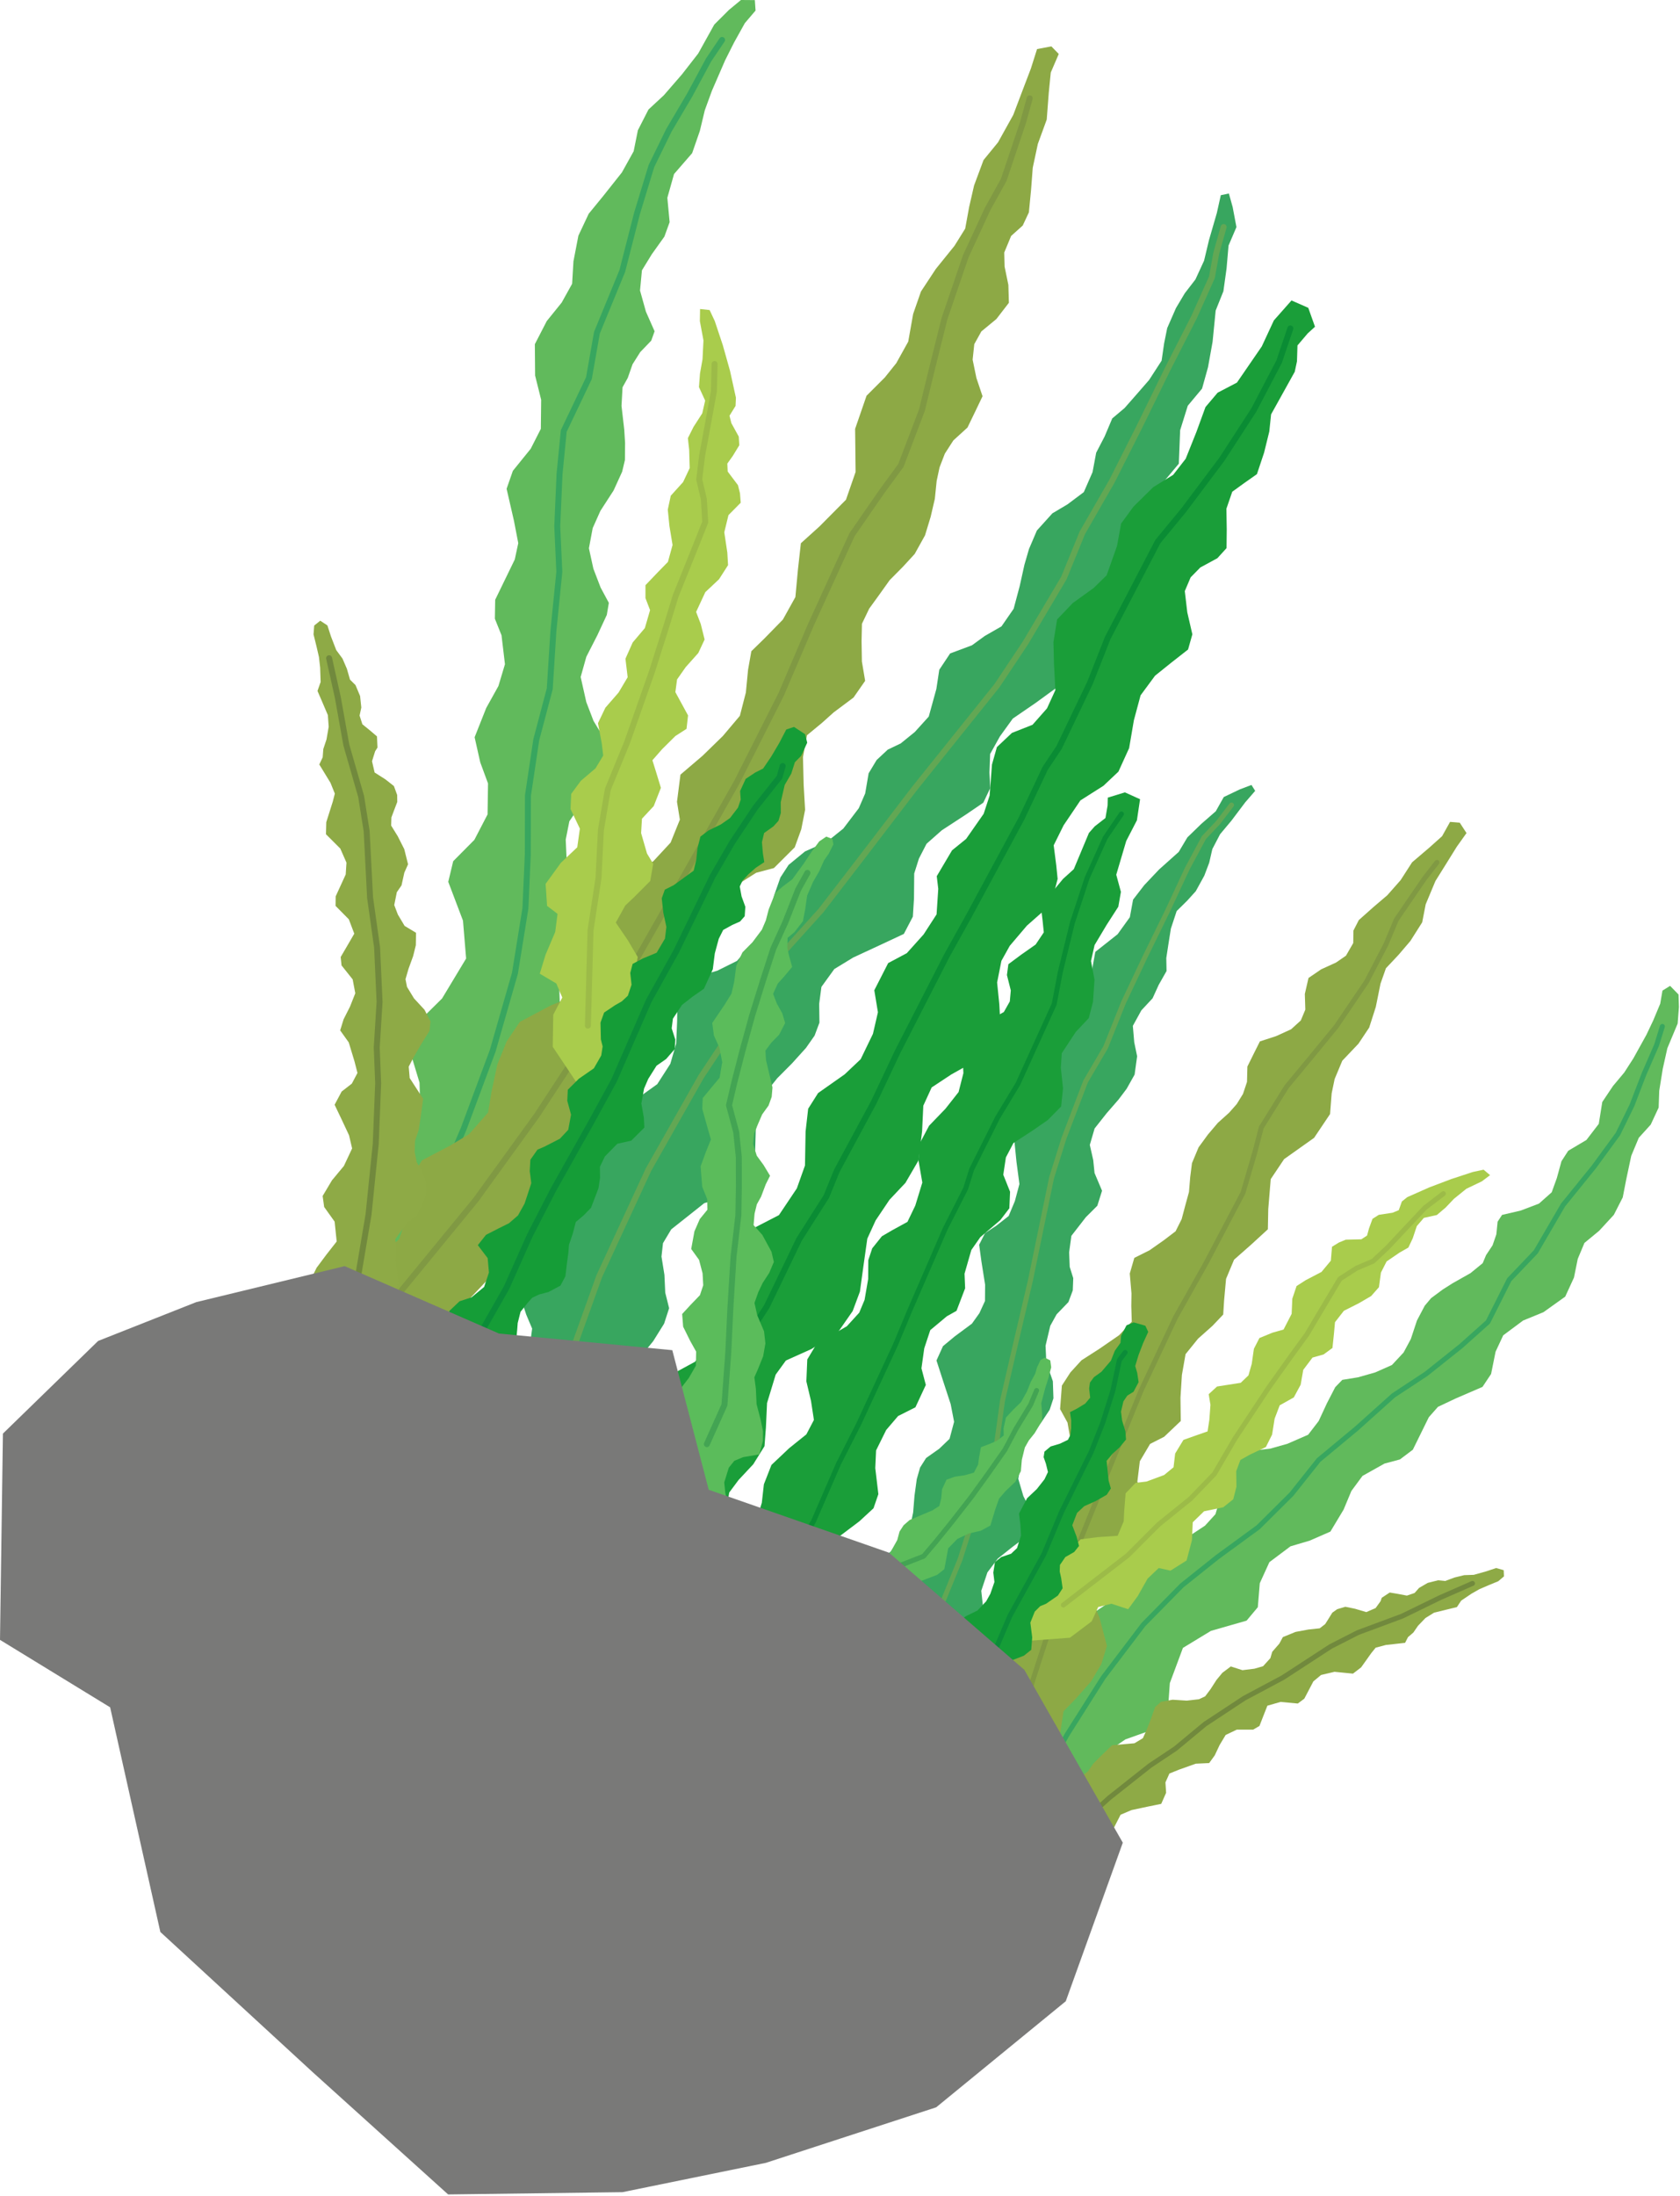 <?xml version="1.0" encoding="UTF-8" standalone="no"?><!DOCTYPE svg PUBLIC "-//W3C//DTD SVG 1.1//EN" "http://www.w3.org/Graphics/SVG/1.1/DTD/svg11.dtd"><svg width="100%" height="100%" viewBox="0 0 916 1197" version="1.1" xmlns="http://www.w3.org/2000/svg" xmlns:xlink="http://www.w3.org/1999/xlink" xml:space="preserve" xmlns:serif="http://www.serif.com/" style="fill-rule:evenodd;clip-rule:evenodd;stroke-linecap:round;stroke-linejoin:round;stroke-miterlimit:1.5;"><g id="seaweeds"><g id="_4big" serif:id="4big"><g><path d="M232.23,741.067l-61.908,-33.179l7.224,-10.138l4.269,-7.683l9.239,-2.935l10.426,-10.558l0.335,-15.197l-3.536,-15.545l9.648,-13.704l11.613,-12.692l9.648,-13.704l-0.452,-15.612l-5.902,-19.507l4.674,-12.974l13.513,-13.36l13.127,-21.793l-1.714,-20.652l-8.026,-21.155l2.694,-11.238l11.536,-11.633l7.201,-13.863l0.252,-16.894l-4.245,-11.52l-3.065,-13.657l6.331,-15.956l6.646,-11.959l3.568,-11.889l-1.879,-15.792l-3.619,-9.006l0.17,-10.338l10.678,-21.964l1.906,-8.898l-2.355,-12.202l-4.008,-17.432l3.412,-9.779l9.716,-12.014l5.543,-10.881l0.176,-15.834l-3.305,-13.226l-0.139,-17.096l6.49,-12.585l8.143,-10.088l5.691,-10.241l0.726,-12.261l2.698,-13.981l5.621,-11.941l7.903,-9.658l10.198,-12.866l6.406,-11.527l2.3,-11.451l5.779,-11.305l8.373,-7.77l9.879,-11.385l8.854,-11.368l8.779,-15.796l7.982,-7.972l6.56,-5.413l7.573,0.062l0.389,5.691l-5.85,6.869l-5.931,10.672l-4.821,9.598l-7.21,16.614l-3.875,10.63l-2.694,11.238l-4.199,12.119l-9.879,11.385l-3.644,12.949l1.245,13.275l-2.852,7.867l-6.877,9.64l-5.372,8.76l-1.041,10.999l3.22,11.537l4.723,10.675l-1.818,5.1l-6.006,6.243l-4.197,6.63l-2.605,7.439l-2.848,5.124l-0.566,10.144l1.486,12.844l0.462,7.372l-0.084,9.292l-1.514,6.365l-4.665,10.224l-7.197,11.121l-4.194,9.376l-2.067,11.016l2.436,11.133l3.937,10.262l4.492,8.356l-1.111,6.563l-5.152,11.083l-6.008,11.732l-3.092,11.034l3.065,13.657l3.937,10.261l5.276,8.76l1.566,9.041l0.225,10.55l-6.877,9.64l-7.826,8.597l-5.528,8.135l-1.983,9.959l0.453,10.123l2.839,8.596l4.481,11.096l2.123,12.618l-7.918,20.639l-5.697,7.502l0.149,8.857l0.462,12.872l1.567,9.041l1.18,6.097l1.558,14.527l-5.617,11.934l-7.427,6.067l-7.502,4.373l-7.663,6.491l-7.991,13.457l-0.642,13.939l1.56,14.538l-0.095,12.03l-4.042,12.744l-13.742,13.788l-11.467,13.322l-7.518,18.09l-5.274,20.693Z" style="fill:#61ba5c;"/><path d="M209.442,717.269l21.88,-51.638l21.525,-50.42l15.81,-42.466l12.119,-42.261l5.702,-35.372l1.291,-29.201l0.087,-32.284l4.535,-30.351l7.356,-27.847l2.006,-31.644l3.215,-32.084l-1.131,-24.826l1.247,-28.528l2.298,-23.418l13.721,-28.783l4.371,-24.805l13.83,-33.652l8.015,-31.362l7.866,-25.826l9.464,-19.373l11.442,-19.418l10.227,-18.98l7.384,-10.959" style="fill:none;stroke:#38a65f;stroke-width:3.25px;"/></g><g><path d="M170.456,707.647l11.104,-16.386l17.469,-7.478l12.246,-2.628l6.32,-5.668l4.949,-14.609l1.703,-19.034l5.831,-9.352l15.201,-7.959l10.463,-6.281l10.376,-11.825l1.887,-11.381l3.174,-14.837l5.045,-12.5l7.218,-10.706l17.076,-9.053l11.35,-4.453l7.117,-9.384l3.27,-12.728l2.083,-10.594l1.988,-12.702l5.839,-12.788l10.664,-8.922l13.325,-6.867l9.482,-10.217l5.049,-12.508l-1.567,-9.728l1.891,-14.81l12.051,-10.277l11.061,-10.777l9.285,-11.004l3.27,-12.728l1.202,-12.43l1.787,-10.06l6.913,-6.735l10.271,-10.497l6.825,-12.281l1.398,-15.064l1.595,-14.276l10.175,-9.184l14.419,-14.538l5.246,-15.142l-0.265,-23.479l6.235,-18.064l9.979,-9.971l6.223,-7.776l6.525,-11.74l2.68,-15.09l4.26,-12.228l8.103,-12.299l10.175,-12.605l5.835,-9.359l2.184,-11.914l2.677,-11.661l5.145,-13.822l7.907,-9.665l8.303,-14.941l5.442,-14.355l4.16,-10.907l3.366,-10.62l7.795,-1.478l4.04,4.138l-4.352,10.113l-1.102,11.108l-1.102,14.53l-4.848,13.288l-2.777,12.982l-0.906,11.896l-1.197,12.422l-3.363,7.191l-6.32,5.668l-3.759,9.045l0.192,7.657l2.06,9.981l0.285,9.754l-6.817,8.844l-8.195,6.762l-3.859,6.944l-0.898,8.459l2.06,9.982l3.343,9.955l-3.955,8.258l-4.252,8.791l-7.707,7.023l-4.644,7.217l-2.869,7.444l-1.587,7.419l-0.998,9.78l-2.284,9.813l-3.069,10.087l-5.635,10.138l-6.42,6.99l-7.214,7.276l-5.73,8.031l-5.435,7.496l-3.955,8.258l-0.208,9.5l0.181,11.083l1.77,10.518l-6.324,9.098l-10.867,8.131l-6.32,5.669l-8.199,6.769l-2.184,11.914l0.384,15.295l0.774,13.437l-2.088,10.601l-3.562,9.833l-11.358,11.31l-9.67,2.572l-10.771,6.818l-5.595,4.895l-3.802,5.075l-5.112,10.37l-3.595,9.392l-0.465,9.603l-0.616,6.358l0.199,6.081l-4.257,5.893l-2.429,4.371l-5.006,5.508l-4.999,3.745l-5.256,1.863l-3.853,7.512l-5.116,12.126l-2.836,8.025l-2.381,7.207l-6.837,12.302l-6.778,8.103l-7.733,6.915l-6.426,5.125l-7.632,3.808l-9.909,6.143l-8.292,5.575l-1.83,8.543l-1.621,9.356l-1.837,12.056l-4.147,8.056l-5.266,7.132l-6.577,7.162l-4.907,5.907l-10.265,10.876l-7.583,6.645l-5.721,7.95l-3.894,6.429l-5.112,6.854l-1.977,5.309l-61.606,-33.193Z" style="fill:#8da945;"/><path d="M219.073,703.236l40.279,-49.115l33.332,-46.101l24.101,-36.789l24.356,-37.983l34.228,-60.135l26.324,-46.634l24.297,-48.11l16.152,-37.815l22.406,-49.083l16.573,-23.977l10.056,-13.72l11.464,-30.113l5.712,-23.419l6.596,-26.48l11.594,-34.004l11.966,-25.907l8.734,-15.716l10.576,-31.454l3.619,-13.075" style="fill:none;stroke:#809943;stroke-width:3.25px;"/></g><g><path d="M340.528,796.533l-72.146,-37.837l5.112,-6.854l9.913,-9.666l5.516,-8.752l1.221,-9.214l-3.221,-7.627l-2.769,-8.457l0.16,-9.055l1.83,-8.543l7.036,-9.737l6.621,-4.32l9.4,-8.163l7.538,-7.72l1.885,-12.736l1.83,-12.059l2.134,-9.092l9.205,-12.484l7.945,-7.859l8.9,-8.42l9.708,-6.952l7.134,-11.087l3.193,-11.01l0.519,-12.029l0.163,-10.811l4.507,-9.281l6.371,-4.448l10.869,-3.196l10.765,-5.354l5.766,-6.875l7.736,-6.904l3.446,-9.122l3.345,-13.037l3.35,-9.528l4.455,-6.844l8.945,-7.345l12.079,-5.374l8.802,-7.07l8.451,-11.114l3.487,-8.039l1.881,-10.98l4.359,-7.25l6.064,-5.66l7.076,-3.389l7.686,-6.235l7.593,-8.397l4.156,-15.073l1.581,-10.439l5.92,-8.902l11.874,-4.426l7.08,-5.146l9.044,-5.178l6.631,-9.588l3.302,-12.364l2.586,-11.67l2.484,-8.564l4.307,-10.079l8.449,-9.358l8.236,-4.898l8.897,-6.664l4.766,-10.905l1.977,-10.573l4.613,-8.879l4.15,-9.812l6.731,-5.673l6.166,-7.016l7.182,-8.252l6.83,-10.539l1.378,-9.481l1.673,-8.276l4.767,-10.905l4.803,-8.065l5.821,-7.552l4.707,-10.221l2.693,-11.267l4.26,-14.682l2.179,-9.764l4.401,-0.903l2.06,7.387l2.061,10.903l-4.308,10.079l-1.073,12.448l-1.735,12.466l-4.205,10.489l-1.685,17.049l-2.488,13.836l-3.249,11.677l-7.792,9.348l-4.157,13.324l-0.727,18.248l-9.663,11.543l-7.531,9.473l-3.151,13.842l0.141,10.263l-1.478,9.082l-5.109,8.614l-12.993,7.018l-6.23,12.962l-6.477,12.827l-2.792,10.868l-6.833,12.295l-15.827,11.539l-12.585,8.629l-7.035,9.737l-5.314,9.562l-0.365,10.002l0.394,8.635l-3.747,7.914l-9.403,6.403l-13.246,8.647l-8.295,7.331l-4.154,8.052l-2.579,8.158l-0.123,13.643l-0.615,9.873l-4.913,9.419l-13.593,6.363l-14.006,6.497l-10.309,6.285l-7.036,9.737l-1.221,9.214l0.141,10.263l-2.638,7.074l-4.705,6.716l-7.582,8.394l-8.093,8.14l-5.362,6.725l-4.157,13.325l-2.186,8.012l-0.314,11.081l-3.955,10.618l-5.968,9.581l-7.38,5.687l-10.465,3.046l-6.974,5.548l-11.028,8.735l-4.499,7.518l-0.818,7.315l1.602,9.962l0.446,9.715l2.112,8.466l-2.734,8.436l-5.974,9.578l-7.083,8.65l-4.91,11.179l-4.554,8.195l-1.837,10.306l3.124,8.988l2.667,8.047l-2.994,10.059" style="fill:#38a65f;"/><path d="M306.866,751.063l19.825,-55.3l26.861,-58.146l28.711,-50.725l45.134,-68.135l20.275,-22.466l21.53,-27.988l29.467,-38.539l44.84,-55.915l15.627,-23.449l20.935,-35.325l10.048,-24.628l16.2,-28.212l15.195,-30.139l15.262,-31.213l14.305,-28.069l9.725,-21.702l2.359,-13.121l4.016,-14.243" style="fill:none;stroke:#62a754;stroke-width:3.25px;"/></g><g><path d="M397.667,825.857l-47.488,-23.718l4.946,-5.914l4.012,-5.127l0.788,-8.59l-1.15,-9.589l-0.329,-8.987l4.541,-9.357l6.451,-7.124l9.517,-5.17l13.262,-17.286l4.517,-12.613l-3.758,-13.271l2.107,-11.869l6.297,-9.535l9.346,-8.144l13.972,-7.201l9.77,-14.581l4.44,-12.474l0.325,-18.539l1.414,-12.405l5.413,-8.551l14.475,-10.186l8.748,-8.273l6.686,-13.827l2.708,-11.748l-1.978,-11.989l7.568,-14.821l10.144,-5.393l9.17,-10.218l7.073,-10.93l0.918,-13.92l-0.82,-6.899l8.333,-14.089l7.686,-6.235l9.571,-13.706l3.239,-9.923l1.283,-16.919l2.685,-9.504l8.195,-7.73l11.222,-4.424l7.893,-8.938l4.558,-9.951l-0.747,-14.438l-0.289,-11.749l1.985,-12.336l8.55,-8.948l11.375,-8.2l7.076,-6.905l5.683,-16.055l2.23,-12.201l6.731,-9.189l10.776,-10.623l10.864,-6.704l6.833,-8.779l5.823,-14.573l4.968,-13.612l6.628,-7.832l10.509,-5.486l13.56,-19.728l6.587,-14.18l9.612,-10.874l9.14,4.009l3.676,10.324l-3.949,3.589l-5.611,6.597l-0.267,8.653l-1.214,5.701l-12.906,23.223l-0.972,9.343l-2.842,11.537l-3.904,11.697l-6.926,4.868l-6.526,4.726l-3.189,9.254l0.186,11.339l-0.109,10.134l-5.006,5.508l-9.304,5.053l-5.263,5.376l-3.192,7.494l1.36,11.586l2.762,11.969l-2.337,8.283l-9.201,7.212l-8.801,7.07l-7.891,10.698l-3.65,13.585l-2.593,15.183l-5.827,12.812l-8.188,7.734l-12.542,7.956l-9.16,13.56l-5.416,10.919l1.404,10.912l0.747,7.407l-2.587,9.921l-4.606,7.115l-9.557,8.43l-9.355,11.006l-4.554,8.194l-2.337,11.799l1.195,11.867l0.597,11.193l-4.055,10.218l-10.871,10.217l-11.782,6.589l-10.769,7.111l-4.557,9.95l-0.67,14.066l-1.987,15.842l-7.089,12.163l-8.698,9.229l-7.546,11.233l-4.55,9.954l-1.994,14.09l-2.032,14.766l-3.955,10.617l-8.096,11.645l-14.457,9.076l-13.845,6.223l-5.571,7.68l-4.711,15.493l-0.622,13.386l-0.77,10.151l-6.124,9.849l-7.994,8.539l-5.112,6.854l-1.163,6.781l1.231,5.522Z" style="fill:#1a9e39;"/><path d="M380.839,796.74l13.678,-29.848l12.132,-37.158l11.396,-17.523l17.729,-36.76l14.774,-23.21l5.765,-14.124l20.125,-37.321l12.992,-27.503l26.701,-52.156l12.146,-21.856l28.713,-53.15l12.891,-27.321l7.581,-11.392l16.855,-35.188l9.659,-24.49l27.318,-52.515l14.045,-17.053l20.823,-27.75l17.398,-26.805l13.83,-26.386l6.161,-18.196" style="fill:none;stroke:#0a8c34;stroke-width:3.25px;"/></g><path d="M193.932,701.032l6.76,-34.978l2.925,-38.532l-0.674,-32.055l3.72,-33.619l-1.586,-27.805l-1.806,-31.519l-3.802,-36.147l-3.112,-26.56l-4.558,-25.067l-4.664,-20.393l-3.444,-16.616l-4.089,-18.067l-3.603,-13.332" style="fill:none;stroke:#71893d;stroke-width:3.25px;"/></g><g id="_4small" serif:id="4small"><g><path d="M168.127,707.821l3.808,-3.257l-0.489,-3.307l-1.448,-4.882l2.624,-5.314l5.23,-7.019l5.721,-7.312l-1.125,-10.835l-5.703,-7.974l-0.826,-5.999l5.085,-8.541l6.497,-7.815l4.489,-9.562l-1.674,-7.161l-4.106,-8.769l-3.767,-7.879l3.837,-7.201l5.565,-4.327l3.061,-5.804l-1.592,-6.215l-3.165,-10.447l-4.675,-6.542l1.873,-6.058l3.47,-6.853l2.902,-7.315l-1.432,-7.581l-6.074,-7.619l-0.461,-4.562l3.478,-5.946l3.939,-6.791l-2.968,-7.816l-7.236,-7.325l0.059,-5.187l5.473,-11.942l0.419,-6.44l-3.376,-7.678l-7.807,-7.798l0.162,-6.572l3.531,-11.136l1.144,-4.45l-2.377,-5.896l-6.091,-9.978l1.839,-3.904l0.342,-4.506l1.74,-5.224l1.199,-6.941l-0.459,-6.347l-3.253,-7.615l-2.397,-5.548l1.714,-4.881l-0.276,-7.879l-0.64,-5.725l-1.416,-6.125l-1.54,-6.198l0.364,-4.842l3.287,-2.632l3.903,2.554l1.96,6.038l2.862,7.414l3.409,4.631l2.399,5.559l1.699,5.913l2.998,2.982l2.505,5.961l0.661,6.281l-0.939,4.377l1.524,4.742l4.237,3.441l3.724,3.176l0.279,6.075l-1.298,2.039l-1.685,5.422l1.412,6.132l5.897,3.75l4.622,3.638l1.781,4.874l0.048,3.804l-1.842,4.815l-1.351,3.619l-0.136,4.433l3.591,5.806l3.559,7.049l2.065,8.254l-2.028,4.54l-1.533,6.948l-2.563,3.72l-1.405,7.013l1.96,5.145l3.693,6.216l6.227,3.75l-0.11,6.777l-1.458,5.905l-2.539,6.976l-1.638,5.634l0.818,4.2l3.828,6.285l5.707,6.171l3.278,6.368l-0.522,5.127l-4.508,7.222l-4.1,7.065l-2.741,5.244l0.532,6.215l3.486,5.385l3.847,5.938l-1.356,9.925l-1.071,7.007l-1.998,5.984l-0.186,6.024l1.104,5.607l2.969,5.129l2.223,6.173l-0.089,6.441l-2.069,5.224l-2.959,6.214l-4.762,3.49l-3.939,4.994l-3.083,4.345l0.691,5.038l-0.604,6.166l0.98,5.721l0.564,6.768l-0.96,3.82l-2.906,5.527l-2.877,3.379l-2.353,3.64l-0.373,5.749l-0.033,4.843l-39.507,-18.359Z" style="fill:#8eaa46;"/><path d="M194.855,698.029l6.086,-36.002l3.924,-38.469l1.326,-33.046l-0.779,-19.522l1.543,-24.841l-1.35,-29.714l-3.825,-27.153l-1.867,-36.269l-3.013,-18.877l-8.052,-27.984l-4.659,-26.011l-4.759,-21.345" style="fill:none;stroke:#71893d;stroke-width:3.25px;"/></g><g><path d="M325.468,579.827l-7.789,15.234l-16.303,-24.466l0.277,-17.436l4.913,-9.42l-3.228,-7.63l-9.034,-5.355l3.144,-10.33l5.265,-12.397l1.276,-9.89l-5.708,-4.339l-0.795,-12.009l8.352,-11.513l8.901,-8.421l1.426,-10.161l-5.089,-10.703l0.362,-8.246l5.259,-7.136l7.99,-6.783l4.205,-6.973l-0.804,-6.74l-2.058,-10.892l4.052,-8.463l7.182,-8.251l4.958,-8.344l-1.202,-10.103l3.952,-8.862l6.628,-7.831l2.839,-9.782l-2.515,-6.568l0.006,-7.029l6.977,-7.304l5.263,-5.376l2.535,-9.233l-1.709,-10.365l-0.896,-8.903l1.625,-7.596l6.727,-7.433l3.599,-7.632l-0.291,-9.993l-0.703,-6.33l3.087,-6.148l4.756,-7.386l1.574,-6.926l-3.371,-7.357l0.557,-7.441l1.375,-7.724l0.519,-10.28l-1.958,-10.493l0.106,-6.629l5.205,0.573l2.82,6.02l4.381,13.15l3.926,13.969l3.215,14.655l-0.205,4.463l-3.296,5.336l1.007,4.034l4.039,7.343l0.294,4.72l-3.593,5.887l-2.936,4.111l0.195,4.321l5.607,7.445l1.102,4.44l0.401,5.123l-6.68,6.752l-2.282,9.373l1.654,11.041l0.397,6.879l-4.91,7.664l-7.483,7.043l-5.017,10.776l2.52,6.562l2.112,8.466l-3.442,7.366l-6.882,7.71l-4.701,6.709l-0.92,6.906l6.91,12.693l-0.817,7.316l-6.071,3.907l-7.23,7.165l-5.311,6.056l2.215,7.11l2.413,7.925l-3.901,9.941l-6.422,6.884l-0.462,7.847l3.221,11.143l3.375,5.601l-1.621,9.355l-8.805,8.827l-4.808,4.557l-5.163,9.291l6.616,9.722l5.342,9.076l-1.881,10.98l-2.638,10.591l-3.798,6.834l-5.266,7.132l-1.779,9.623l0.35,7.559l-7.231,5.416Z" style="fill:#a9cc4c;"/><path d="M320.545,559.075l1.438,-52.016l4.332,-28.359l1.325,-26.308l3.775,-22.122l10.51,-25.631l13.582,-38.659l7.73,-24.364l5.126,-16.708l10.864,-27.019l5.277,-13.246l-0.727,-12.52l-2.542,-10.756l1.568,-12.918l2.992,-16.227l3.451,-18.914l0.373,-14.877" style="fill:none;stroke:#9cbb48;stroke-width:3.25px;"/></g><g><path d="M264.924,757.433l-25.771,-13.696l2.2,-3.474l3.458,-0.956l1.803,-3.245l0.627,-5.44l-1.048,-5.287l-1.006,-5.848l-0.224,-4.862l5.613,-5.318l6.499,-2.117l6.878,-5.672l2.631,-7.859l-0.686,-7.845l-5.374,-7.081l4.454,-5.623l6.868,-3.515l5.698,-2.83l4.89,-4.252l3.607,-6.491l3.633,-11.084l-0.838,-6.617l0.354,-6.154l3.855,-5.499l3.669,-1.57l8.549,-4.381l4.552,-4.848l1.544,-8.277l-2.057,-7.536l0.289,-6.036l5.994,-5.987l8.224,-5.704l4.017,-6.994l0.75,-4.944l-0.947,-3.797l-0.212,-9.181l1.968,-5.464l5.944,-3.991l3.708,-2.124l3.287,-3.056l2.013,-6.014l-0.696,-6.403l1.29,-4.948l5.651,-2.995l7.436,-3.082l4.557,-7.732l0.758,-6.379l-1.667,-7.767l-0.859,-7.784l1.696,-4.739l4.8,-2.418l5.806,-4.213l5.115,-3.703l1.408,-5.893l0.631,-6.152l1.62,-6.509l4.39,-3.352l6.754,-3.293l4.989,-3.476l4.352,-5.676l1.509,-4.403l-0.339,-4.639l3.027,-6.649l5.259,-3.479l4.246,-2.139l4.415,-6.508l4.371,-7.395l3.839,-7.378l4.244,-1.416l6.034,3.971l1.154,4.627l-3.335,7.204l-3.383,3.448l-1.967,6.179l-3.593,6.216l-2.161,9.389l0.035,5.921l-1.286,4.236l-2.756,3.037l-5.054,3.594l-1.183,5.004l0.508,6.024l0.763,4.848l-4.64,3.083l-3.918,3.455l-3.271,3.495l-1.534,3.244l0.983,5.404l2.052,5.653l-0.345,5.152l-2.526,2.874l-4.221,1.86l-4.987,2.754l-2.41,4.805l-2.157,7.961l-1.091,8.651l-4.829,10.61l-6.296,4.392l-5.658,4.43l-4.976,7.516l-0.663,5.271l1.955,6.045l-0.233,5.201l-4.768,5.471l-5.212,3.643l-4.519,7.179l-2.286,5.3l-1.478,8.161l1.356,7.607l0.283,5.476l-7.142,7.116l-7.597,1.701l-6.757,6.892l-2.736,5.642l0.075,6.083l-0.849,5.608l-4.092,10.707l-4.017,4.118l-4.246,3.577l-1.666,6.343l-2.075,6.124l-0.336,4.433l-0.735,5.385l-0.87,7.316l-2.702,5.096l-6.432,3.449l-5.322,1.434l-3.622,1.737l-2.4,2.647l-3.983,5.01l-1.541,6.116l-0.273,3.601l-0.5,5.213l-0.919,4.999l-1.951,5.181l-4.532,4.577l-3.693,5.441l-5.489,7.252Z" style="fill:#159d37;"/><path d="M257.478,734.828l18.694,-32.888l12.736,-28.527l12.799,-24.905l20.571,-36.641l12.569,-22.992l18.898,-43.349l14.97,-26.936l19.8,-40.864l10.626,-18.371l12.692,-19.103l13.18,-16.605l1.724,-6.088" style="fill:none;stroke:#0b8c39;stroke-width:3.25px;"/></g><g><path d="M397.196,825.859l-45.289,-22.595l5.199,-4.807l5.237,-3.923l2.536,-7.907l-1.276,-7.284l-0.962,-7.113l1.892,-8.671l5.735,-5.537l5.309,-6.913l3.835,-6.665l0.152,-7.696l-3.261,-5.853l-3.821,-7.719l-0.547,-6.909l4.679,-5.075l5.014,-5.193l1.802,-5.399l-0.361,-6.522l-1.915,-7.322l-4.278,-5.943l1.752,-9.608l2.926,-6.701l4.14,-5.06l-0.096,-5.812l-2.725,-6.723l-0.88,-11.104l2.785,-7.638l2.838,-7.028l-2.164,-7.591l-2.536,-9.08l0.235,-5.923l4.85,-5.852l4.372,-5.242l1.402,-8.491l-1.505,-7.825l-3.035,-6.742l-0.882,-6.789l6.656,-9.82l3.853,-6.214l1.457,-6.451l1.145,-8.764l3.346,-7.209l5.464,-5.535l5.137,-6.851l2.163,-5.081l1.517,-5.838l3.587,-9.096l4.08,-3.512l5.236,-3.923l6.244,-8.594l4.121,-6.227l4.312,-5.837l3.847,-2.626l3.395,1.315l0.472,2.979l-2.525,5.027l-2.528,3.596l-2.599,5.864l-3.456,5.985l-3.198,7.426l-1.044,7.378l-1.248,6.559l-4.64,5.959l-3.731,3.119l-0.149,5.535l1.01,4.402l1.644,5.885l-4.372,5.242l-3.458,3.832l-2.574,5.585l2.065,5.378l2.935,5.252l1.582,5.279l-3.272,6.372l-4.309,4.41l-3.173,4.271l0.305,5.186l1.836,7.713l1.706,7.214l-0.436,5.097l-1.707,4.743l-3.481,4.826l-2.286,5.3l-2.092,4.968l-0.606,5.874l2.038,6.379l3.703,5.073l3.531,5.851l-2.345,4.687l-2.553,6.752l-2.299,4.137l-1.248,5.12l-0.523,6.208l4.753,5.323l4.994,9.188l1.3,5.567l-2.49,5.919l-3.585,5.497l-2.423,5.079l-2.061,5.849l1.487,6.669l3.733,8.831l0.733,6.572l-1.228,6.992l-2.837,7.028l-1.953,4.466l0.819,6.184l0.384,8.404l2.206,8.468l1.292,6.287l-0.024,5.308l-1.953,7.343l-8.811,1.509l-4.827,1.982l-3.025,3.772l-2.496,8.069l0.598,5.629l1.109,5.177l0.613,6.943Z" style="fill:#5bbc5b;"/><path d="M385.404,787.198l9.594,-21.374l2.102,-28.831l1.124,-23.712l1.712,-28.13l2.647,-22.702l0.277,-15.829l-0.046,-15.996l-1.408,-13.547l-3.927,-14.608l2.859,-12.253l4.285,-16.681l5.456,-19.912l5.779,-18.619l5.804,-17.929l6.551,-14.396l6.971,-17.779l5.054,-9.094" style="fill:none;stroke:#43a453;stroke-width:3.25px;"/></g></g></g><g id="seaweeds1" serif:id="seaweeds"><g id="_4big1" serif:id="4big"><g><path d="M507.397,1021.63l60.14,22.257l2.647,-9.623l2.73,-6.534l-3.535,-7.276l1.008,-11.845l10.281,-7.831l12.851,-5.573l3.647,-12.934l1.766,-13.66l3.647,-12.933l11.04,-7.545l17.008,-6.074l6.136,-9.442l1.084,-15.189l7.133,-19.175l15.277,-9.279l19.422,-5.566l6.131,-7.327l1.081,-13.081l5.23,-11.476l11.501,-8.63l10.5,-3.11l11.266,-4.922l7.195,-11.979l4.25,-10.172l6.054,-8.203l12.024,-6.738l8.389,-2.243l7.029,-5.291l8.724,-17.722l4.992,-5.659l9.833,-4.639l14.436,-6.224l4.693,-7.047l2.44,-12.128l4.17,-8.939l10.815,-8.051l11.113,-4.555l11.875,-8.486l4.775,-10.388l2.059,-10.174l3.639,-8.711l8.021,-6.604l8.02,-8.706l4.855,-9.519l1.905,-9.808l2.738,-12.859l4.096,-9.805l6.515,-7.186l4.321,-9.3l0.32,-9.157l1.908,-11.916l2.514,-11.262l5.613,-13.437l0.696,-9.012l-0.214,-6.836l-4.6,-4.726l-4.16,2.609l-1.218,7.119l-3.792,9.078l-3.719,7.842l-7.121,12.86l-5.001,7.766l-6.131,7.327l-5.832,8.715l-1.908,11.916l-6.739,8.783l-9.907,5.874l-3.71,5.737l-2.511,9.154l-2.81,7.768l-6.96,6.169l-9.895,3.763l-10.206,2.385l-2.424,3.7l-0.692,6.904l-2.048,5.961l-3.563,5.367l-1.821,4.359l-6.656,5.441l-9.754,5.508l-5.363,3.407l-6.359,4.711l-3.48,4.143l-4.244,8.058l-3.341,10.098l-3.943,7.336l-6.355,6.823l-9.145,4.052l-9.448,2.672l-8.467,1.368l-3.858,3.99l-4.544,8.794l-4.478,9.657l-5.749,7.476l-11.266,4.922l-9.447,2.672l-9.216,1.079l-7.18,3.549l-7.412,5.149l-2.511,9.155l-1.221,9.227l-2.284,7.553l-5.677,6.239l-7.255,4.792l-7.638,2.526l-10.35,2.749l-9.981,4.993l-9.471,15.324l-1.747,7.342l-6.199,4.347l-9.157,6.164l-7.179,3.55l-4.916,2.316l-10.957,6.306l-4.853,9.512l0.285,7.709l1.498,6.906l0.134,8.069l-4.474,11.768l-9.228,7.394l-10.966,6.309l-8.242,6.093l-6.358,8.93l-1.241,15.547l-2.288,13.885l-7.955,13.794l-11.1,13.69Z" style="fill:#61ba5c;"/><path d="M537.526,1024.01l22.452,-39.64l21.825,-38.806l19.778,-31.228l21.858,-28.804l20.968,-21.32l19.365,-15.454l22.217,-16.243l18.206,-18.069l14.781,-18.585l20.62,-17.128l20.197,-18.108l17.805,-11.739l18.927,-15.088l14.771,-13.187l11.597,-23.053l14.479,-15.185l14.89,-25.563l16.81,-20.762l13.081,-17.893l7.668,-15.66l6.508,-16.925l6.938,-15.943l3.116,-10.134" style="fill:none;stroke:#38a65f;stroke-width:2.7px;"/></g><g><path d="M567.623,1043.68l4.621,-15.192l-5.354,-14.726l-5.557,-9.011l0.107,-6.813l7.099,-10.435l12.104,-10.614l2.942,-8.352l-3.657,-13.542l-1.965,-9.723l1.914,-12.449l6.714,-6.892l8.324,-9.434l5.587,-9.438l3.041,-9.903l-4.031,-15.268l-3.759,-9.363l2.191,-9.177l6.812,-8.437l6.053,-6.621l7.566,-7.618l5.307,-10.081l-0.263,-11.174l-3.282,-11.815l1.341,-11.08l5.59,-9.444l7.653,-3.894l9.077,-8.614l-0.163,-12.725l0.778,-12.353l2.003,-11.352l6.812,-8.436l7.85,-6.988l5.864,-6.167l0.486,-7.721l1.06,-11.717l4.364,-10.446l9.549,-8.432l8.888,-8.16l0.212,-10.998l1.351,-16.349l7.288,-10.889l16.355,-11.606l8.708,-12.976l0.872,-11.269l1.619,-7.81l4.172,-9.985l8.796,-9.251l5.871,-8.808l3.607,-11.258l2.572,-12.714l2.944,-8.359l6.905,-7.346l6.432,-7.529l6.438,-10.163l1.908,-9.814l5.31,-12.709l6.627,-10.617l5.02,-8.083l5.3,-7.44l-3.672,-5.638l-5.285,-0.464l-4.356,7.805l-7,6.263l-9.359,7.978l-6.248,9.71l-7.284,8.254l-7.66,6.534l-7.848,6.981l-2.937,5.718l-0.106,6.813l-3.978,6.898l-5.396,3.719l-8.125,3.71l-6.899,4.713l-1.999,8.717l0.268,8.54l-2.468,5.906l-5.295,4.806l-8.124,3.711l-8.879,2.892l-3.316,6.626l-3.505,7.079l-0.207,8.364l-2.183,6.536l-3.408,5.536l-4.162,4.717l-6.146,5.531l-5.395,6.356l-5.11,6.986l-3.603,8.624l-0.958,7.538l-0.678,8.181l-2.09,7.627l-1.901,7.173l-3.316,6.626l-6.428,4.895l-7.753,5.443l-8.321,4.162l-2.47,8.535l0.931,10.905l-0.107,6.813l0.265,8.546l-6.905,7.347l-10.781,7.428l-9.734,6.252l-6.056,6.627l-4.638,7.169l-0.968,12.807l4.046,7.365l1.779,10.186l-0.01,5.969l-1.213,4.933l-4.077,8.412l-4.315,6.969l-6.344,5.107l-4.015,3.575l-4.314,2.924l-1.504,5.63l-1.553,3.718l-0.786,5.907l0.425,5.018l1.877,4.237l-2.862,6.187l-5.286,9.295l-3.83,5.806l-3.538,5.11l-4.371,10.464l-1.51,8.321l-0.116,8.326l0.332,6.607l1.964,6.705l1.727,9.306l1.144,8.005l-4.792,5.433l-5.478,5.71l-7.21,7.199l-3.062,6.645l-1.75,6.885l-0.983,7.724l-1.121,6.044l-1.326,11.903l-0.019,8.096l-2.042,7.582l-2.091,5.669l-1.652,6.649l-2.471,3.904l59.967,22.06Z" style="fill:#8da945;"/><path d="M541.409,1010.93l9.641,-49.935l11.741,-44.058l10.873,-33.589l11.543,-34.349l20.883,-51.658l16.326,-39.923l18.564,-39.389l16.365,-29.11l20.373,-38.689l6.566,-22.435l3.412,-13.198l13.873,-22.302l12.717,-15.332l14.296,-17.423l16.478,-24.335l10.669,-20.508l5.585,-13.368l15.332,-22.417l6.841,-8.83" style="fill:none;stroke:#809943;stroke-width:2.7px;"/></g><g><path d="M403.968,981.404l69.514,26.353l1.652,-6.649l0.702,-11.075l2.718,-7.854l5.621,-5.387l7.199,-1.801l7.499,-2.501l6.15,-4.641l4.791,-5.434l2.483,-9.303l-1.004,-6.325l-0.026,-9.999l0.789,-8.608l7.651,-7.57l7.217,-7.197l4.986,-5.9l3.073,-12.043l0.639,-8.933l0.452,-9.813l-1.046,-9.585l3.354,-10.042l5.674,-7.526l7.985,-6.358l7.358,-5.524l3.69,-7.485l-0.765,-6.234l-4.336,-8.43l-2.785,-9.449l1.272,-7.07l0.107,-8.322l4.219,-6.739l6.979,-8.639l4.556,-6.883l2.041,-6.231l-0.317,-9.302l-3.562,-10.284l-0.419,-9.075l2.58,-10.883l3.447,-6.221l6.442,-6.688l2.378,-6.374l0.255,-6.648l-1.921,-6.145l-0.324,-7.955l1.223,-8.981l7.896,-10.17l6.249,-6.227l2.578,-8.183l-4.092,-9.68l-0.711,-7.028l-1.87,-8.279l2.623,-8.974l6.541,-8.274l6.493,-7.476l4.413,-5.855l4.36,-7.76l1.371,-10.001l-1.578,-7.631l-0.757,-8.931l4.654,-8.462l6.103,-6.544l3.349,-7.35l4.27,-7.528l-0.137,-7.074l1.13,-7.392l1.369,-8.65l3.16,-9.575l5.71,-5.62l4.702,-5.201l4.654,-8.463l2.673,-7.063l1.706,-7.443l4.217,-8.083l6.152,-7.342l7.564,-10.038l5.424,-6.265l-2.026,-3.218l-6.335,2.41l-8.761,4.173l-4.36,7.76l-7.94,6.916l-7.555,7.341l-4.705,7.901l-10.746,9.609l-8.047,8.501l-6.098,7.896l-1.76,9.583l-6.689,9.293l-12.149,9.607l-2.148,11.86l-2.002,9.481l-7.652,8.921l-7.164,5.057l-5.375,5.483l-2.867,7.529l2.977,11.682l-5.191,10.415l-4.95,10.5l-5.817,7.204l-4.369,10.458l1.565,15.73l1.621,12.234l-2.483,9.302l-3.398,8.133l-6.679,5.245l-6.193,4.083l-3.205,6.322l1.242,9.119l2.007,12.657l-0.065,8.888l-3.055,6.647l-4.075,5.711l-9.337,6.918l-6.44,5.338l-3.541,7.81l3.791,11.73l3.946,12.057l1.87,9.629l-2.483,9.303l-5.621,5.387l-7.164,5.058l-3.293,5.205l-1.801,6.323l-1.226,8.973l-0.745,9.166l-1.413,6.741l-6.689,9.293l-4.211,5.391l-7.455,5.754l-4.944,7.809l-3.018,8.554l0.519,7.489l4.196,8.102l0.37,7.163l0.611,11.309l-2.478,6.596l-4.554,4.182l-7.836,3.989l-6.969,4.591l-7.111,2.919l-4.173,5.947l-3.012,8.557l-1.704,8.787l-4.757,8.691l-2.912,6.97l-6.003,6.322l-8.08,2.544l-7.155,2.36l-5.138,6.925" style="fill:#38a65f;"/><path d="M455.589,979.751l26.215,-40.185l23.944,-46.032l17.712,-43.474l19.837,-62.522l3.296,-24.004l6.351,-27.56l8.85,-37.839l11.586,-56.209l6.77,-21.576l11.769,-30.866l10.942,-18.663l9.711,-24.324l11.646,-24.659l12.346,-25.241l10.752,-23.062l9.118,-16.992l7.631,-8.062l7.408,-9.665" style="fill:none;stroke:#62a754;stroke-width:2.7px;"/></g><g><path d="M349.358,960.21l44.936,17.942l1.104,-6.073l1.121,-5.092l5.452,-4.803l7.305,-4.085l6.397,-4.3l3.723,-7.545l1.031,-7.625l-2.16,-8.571l3.942,-17.001l5.982,-9.162l11.416,-4.294l6.919,-7.276l2.787,-8.737l-0.006,-9.955l-3.44,-12.389l4.178,-13.45l5.932,-9.044l12.593,-9.501l7.705,-7.109l2.642,-7.688l-1.685,-14.202l0.442,-9.644l5.514,-11.135l6.475,-7.592l9.459,-4.769l5.67,-12.187l-2.385,-9.077l1.53,-10.884l3.283,-9.925l9.049,-7.557l5.253,-2.944l4.703,-12.301l-0.324,-7.955l3.694,-12.885l4.896,-7.012l10.898,-9.29l4.94,-6.452l0.4,-9.025l-3.7,-9.268l1.415,-9.442l4.121,-7.853l10.409,-6.77l8.277,-5.71l7.316,-7.433l1.026,-9.859l-1.188,-11.258l0.504,-7.909l7.655,-11.621l7.074,-7.519l2.288,-8.836l0.843,-12.097l-1.913,-10.187l1.943,-8.695l6.548,-10.966l6.399,-9.947l1.414,-8.091l-2.539,-9.354l5.448,-18.412l5.817,-11.248l1.716,-11.492l-8.265,-3.732l-9.333,2.868l-0.1,4.28l-1.174,6.834l-5.807,4.506l-3.202,3.622l-8.253,19.753l-5.859,5.295l-6.248,7.572l-5.719,8.318l0.81,6.792l0.667,6.47l-4.464,6.643l-7.933,5.569l-6.925,5.15l-0.787,5.908l2.114,8.379l-0.542,6.002l-3.248,5.764l-8.81,4.955l-9.918,4.267l-4.307,5.621l0.562,9.397l0.419,9.075l-2.631,10.322l-7.173,9.105l-8.913,9.243l-5.331,10.085l-0.407,9.023l2.059,11.869l-3.842,12.554l-4.271,8.878l-8.373,4.59l-5.558,3.245l-5.287,6.6l-2.136,6.461l-0.064,10.231l-1.962,11.397l-2.911,6.97l-6.733,7.384l-8.904,5.2l-8.08,5.238l-4.609,7.672l-0.505,11.952l2.545,10.707l1.575,10.331l-4.121,7.853l-9.299,7.474l-9.732,9.192l-4.124,10.553l-1.131,10.093l-3.208,10.373l-4.128,7.85l-8.518,8.318l-8.963,8.681l-4.944,7.809l-3.16,10.925l2.439,13.634l4.039,11.819l-1.945,7.351l-7.852,10.729l-8.859,7.103l-6.539,5.574l-3.108,8.786l-1.08,9.304l-1.651,6.649l-3.978,4.13l-4.549,1.996Z" style="fill:#1a9e39;"/><path d="M379.568,956.182l12.358,-23.56l18.331,-26.255l5.228,-15.947l14.688,-29.571l7.119,-20.921l6.273,-10.704l13.634,-31.358l11.152,-21.954l19.908,-42.928l7.767,-18.591l19.383,-44.691l11.088,-21.798l3.296,-10.476l14.13,-28.234l11.08,-18.349l19.785,-43.496l3.311,-17.375l6.61,-26.997l8.02,-24.372l9.878,-21.92l8.844,-12.995" style="fill:none;stroke:#0a8c34;stroke-width:2.7px;"/></g><path d="M558.058,1025.62l20.06,-21.787l24.818,-21.159l22.517,-15.65l20.951,-19.195l20.133,-12.947l22.828,-14.67l27.222,-15.737l20.193,-11.363l20.033,-9.706l16.873,-7.296l13.534,-6.169l14.923,-6.49l11.364,-4.422" style="fill:none;stroke:#71893d;stroke-width:2.7px;"/></g><g id="_4small1" serif:id="4small"><g><path d="M568.904,1045.23l-0.044,-4.026l2.575,-1.351l4.238,-1.538l2.087,-4.314l1.695,-6.805l1.6,-7.261l8.151,-4.726l8.932,-0.415l4.635,-2.49l2.832,-7.478l1.481,-8l3.894,-7.616l5.946,-2.538l8.52,-1.817l7.702,-1.585l2.658,-6.021l-0.365,-5.667l2.162,-4.833l5.245,-2.117l9.111,-3.249l7.326,-0.344l3.051,-4.215l2.639,-5.616l3.3,-5.491l6.091,-2.902l8.91,-0.005l3.424,-1.997l2.009,-5.167l2.313,-5.88l7.178,-2.055l9.407,0.873l3.542,-2.638l4.944,-9.427l4.19,-3.492l7.328,-1.73l10.076,0.995l4.437,-3.397l5.556,-7.803l2.381,-2.95l5.497,-1.463l10.548,-1.177l1.586,-3.113l2.903,-2.474l2.556,-3.713l4.066,-4.234l4.654,-2.894l7.211,-1.775l5.269,-1.276l2.335,-3.524l5.601,-3.777l4.334,-2.469l5.077,-2.182l5.202,-2.14l3.121,-2.657l-0.162,-3.385l-4.111,-1.171l-5.344,1.796l-6.836,1.92l-5.247,0.18l-5.278,1.28l-5.101,1.898l-3.86,-0.388l-5.62,1.415l-4.73,2.735l-2.454,2.784l-4.188,1.421l-4.923,-0.937l-4.431,-0.747l-4.359,2.871l-0.626,1.838l-2.726,3.778l-5.079,2.187l-6.135,-1.824l-5.291,-1.079l-4.434,1.325l-2.653,1.877l-2.212,3.571l-1.684,2.664l-2.975,2.309l-6.166,0.655l-7.004,1.298l-6.936,2.842l-1.912,3.551l-3.869,4.447l-1.024,3.475l-3.992,4.4l-4.729,1.348l-6.509,0.797l-6.334,-2.032l-4.608,3.468l-3.196,3.877l-3.284,5.093l-2.901,3.854l-3.389,1.592l-6.639,0.747l-7.69,-0.491l-6.366,1.134l-3.222,2.899l-2.269,6.453l-2.406,6.119l-1.968,4.352l-4.607,2.782l-5.812,0.511l-6.411,0.56l-6.03,5.828l-4.188,4.187l-2.926,4.256l-4.043,3.138l-4.533,2.117l-5.323,0.707l-5.596,1.699l-4.39,3.285l-2.358,3.92l-2.506,4.975l0.459,4.742l-1.075,4.979l-1.142,4.116l-3.89,2.091l-3.89,3.472l-4.536,2.253l-5.008,3.04l-2.058,2.518l-2.063,4.598l-0.6,3.502l-1.094,3.303l-3.742,3.117l-3.32,2.45l36.437,15.614Z" style="fill:#8eaa46;"/><path d="M559.575,1023.53l21.17,-21.877l24.174,-21.755l21.997,-17.405l13.934,-9.299l16.207,-13.426l21.308,-14.052l21.031,-11.213l26.141,-17.014l14.834,-7.572l24.148,-8.974l20.746,-10.116l17.587,-7.713" style="fill:none;stroke:#71893d;stroke-width:2.7px;"/></g><g><path d="M562.51,882.199l-5.822,12.532l26.687,-2.025l11.861,-8.918l3.541,-7.81l7.206,-1.798l9.13,2.991l5.233,-7.155l5.382,-9.525l6.055,-5.761l6.428,1.411l8.762,-5.523l2.915,-11.021l0.452,-9.813l6.151,-5.992l10.446,-2.17l5.47,-4.362l1.757,-6.883l-0.13,-8.421l2.279,-6.138l5.134,-2.875l8.752,-4.169l3.399,-6.788l1.369,-8.65l2.772,-7.299l7.692,-4.311l3.735,-6.927l1.413,-8.091l5.039,-6.689l6.044,-1.713l4.844,-3.529l0.84,-8.046l0.541,-6.002l4.844,-6.222l8.177,-4.124l6.681,-3.901l4.262,-4.83l1.078,-7.954l3.099,-6.088l7.068,-4.828l4.79,-2.733l2.383,-5.022l2.232,-6.692l3.831,-4.462l7.103,-1.571l4.797,-4.081l4.501,-4.737l6.778,-5.481l8.416,-4.032l4.509,-3.391l-3.527,-2.982l-5.85,1.247l-11.707,3.841l-11.998,4.538l-12.043,5.33l-2.955,2.367l-1.697,4.745l-3.388,1.391l-7.496,1.145l-3.433,2.181l-1.899,5.21l-1.069,3.906l-3.098,2.044l-8.509,0.211l-3.725,1.534l-3.775,2.317l-0.639,7.582l-5.091,6.134l-8.612,4.498l-4.984,3.2l-2.331,6.927l-0.355,8.234l-4.415,8.555l-6.042,1.707l-7.111,2.918l-3.009,5.857l-1.177,8.189l-1.799,6.318l-4.21,4.041l-12.914,2.024l-4.554,4.182l0.958,5.773l-0.591,8.135l-0.982,6.373l-6.237,2.174l-6.918,2.458l-4.51,7.435l-0.884,7.488l-5.135,4.225l-9.624,3.563l-5.894,0.689l-5.478,5.71l-0.79,9.957l-0.25,5.306l-3.301,7.903l-10.688,0.718l-9.475,1.195l-6.442,6.688l-5.718,6.968l-2.428,5.813l-1.751,6.885l-5.567,5.942l-5.425,3.571l0.616,7.259Z" style="fill:#a9cc4c;"/><path d="M579.787,874.886l35.013,-26.987l16.955,-16.942l17.349,-14.024l12.988,-13.465l11.355,-19.456l18.493,-27.918l12.154,-17.074l8.441,-11.598l12.099,-20.374l5.961,-9.958l9.074,-5.821l8.949,-3.796l7.966,-7.463l9.393,-10.017l10.97,-11.653l10.037,-7.694" style="fill:none;stroke:#9cbb48;stroke-width:2.7px;"/></g><g><path d="M476.434,1009.3l24.956,9.323l1.072,-3.124l-1.421,-2.652l1.153,-2.76l3.375,-3.122l4.278,-1.992l4.638,-2.301l3.49,-2.297l0.29,-6.193l-2.451,-5.145l-0.226,-7.166l3.837,-5.593l5.824,-3.503l8.119,-0.174l1.198,-5.618l-1.708,-6.078l-1.477,-4.999l-0.01,-5.204l2.307,-5.521l5.459,-7.841l5.069,-2.791l4.031,-3.308l1.474,-5.18l-1.125,-3.093l-2.122,-7.567l0.604,-5.291l4.781,-5.12l6.435,-2.487l3.99,-3.209l0.523,-6.767l-1.014,-8.027l2.407,-6.031l2.958,-2.951l3.189,-1.308l6.461,-4.471l2.584,-3.976l-0.823,-5.736l-0.766,-3.394l0.129,-3.598l2.937,-4.281l4.836,-2.773l2.636,-3.292l-1.334,-5.052l-2.349,-6.217l2.591,-6.74l3.944,-3.675l6.361,-2.847l5.886,-3.364l2.248,-3.442l-1.221,-4.228l-0.588,-5.76l-0.523,-5.071l3.217,-3.839l3.864,-3.482l3.515,-4.281l-0.33,-4.439l-1.793,-5.894l-0.604,-4.878l1.296,-5.58l2.129,-3.156l3.404,-2.114l2.766,-5.235l-0.766,-5.049l-1.079,-3.74l1.832,-6.037l2.471,-6.454l2.778,-6.112l-1.576,-3.376l-6.371,-1.8l-3.886,1.594l-2.962,5.709l-0.342,3.854l-3.079,4.334l-2.126,5.375l-5.175,6.065l-4.106,2.947l-2.148,2.932l-0.437,3.255l0.563,4.977l-2.74,3.252l-4.461,2.702l-3.802,1.952l0.665,4.461l-0.026,4.194l-0.442,3.808l-1.315,2.59l-4.319,2.092l-5.134,1.546l-3.346,2.8l-0.462,3.028l1.257,3.585l1.101,4.514l-1.864,3.923l-4.193,5.348l-5.311,5.023l-4.413,8.354l0.76,6.158l0.349,5.776l-2.191,6.895l-3.237,3.06l-5.346,1.803l-3.447,2.754l-0.904,5.739l0.623,5.102l-2.232,6.438l-2.281,4.094l-4.739,5.021l-6.064,2.963l-3.947,2.568l-0.611,8.055l3.398,5.627l-0.687,7.7l-2.246,4.548l-4.241,3.003l-3.357,3.346l-4.923,7.939l-0.423,4.589l0.087,4.461l-3.372,4.228l-2.976,4.374l-2.855,2.434l-3.273,3.162l-4.523,4.216l-1.889,4.252l1.492,5.771l2.213,4.063l0.982,3.146l-0.381,2.835l-1.059,5.015l-3.292,4.035l-2.32,1.977l-3.295,2.929l-2.894,3.084l-2.401,3.823l-0.429,5.143l-1.532,5.048l-1.699,7.085Z" style="fill:#159d37;"/><path d="M496.508,1002.64l11.435,-28.236l12.014,-22.307l9.477,-20.529l12.895,-31.297l8.296,-19.426l18.529,-33.61l9.572,-22.912l16.271,-32.931l6.278,-15.888l5.539,-17.553l3.523,-16.607l3.161,-4.136" style="fill:none;stroke:#0b8c39;stroke-width:2.7px;"/></g><g><path d="M349.64,960.507l42.838,17.123l0.188,-5.677l-0.446,-5.257l3.929,-5.558l5.791,-2.851l5.486,-2.963l4.842,-5.536l0.369,-6.38l1.573,-6.802l2.29,-5.751l5.217,-3.955l5.999,-0.886l7.624,-1.47l5.094,-3.121l0.685,-5.484l0.566,-5.755l2.639,-3.839l4.717,-3.044l6.202,-2.468l6.674,-0.292l5.573,-5.919l2.862,-5.198l0.998,-5.139l4.067,-2.854l6.277,-1.66l8.19,-5.014l3.592,-5.58l3.14,-5.308l6.538,-2.446l7.789,-2.96l3.944,-3.118l1.118,-5.981l0.985,-5.376l5.014,-5.138l6.302,-2.978l6.478,-1.474l5.213,-2.851l2.769,-9.105l1.967,-5.537l3.573,-4.15l5.356,-5.115l2.959,-5.716l0.53,-6.209l1.635,-6.662l2.203,-3.908l3.114,-3.88l4.116,-6.814l-0.033,-4.325l-0.445,-5.257l2.17,-8.232l1.816,-5.711l1.431,-5.636l-0.504,-3.734l-2.949,-1.473l-2.339,1.196l-1.948,4.107l-0.96,3.392l-2.48,4.573l-2.049,5.173l-3.198,5.733l-4.461,4.355l-3.773,4.073l-1.318,5.904l0.094,3.907l-3.729,2.87l-3.644,1.573l-5.049,1.918l-0.985,5.375l-0.562,4.094l-2.303,4.418l-4.953,1.399l-5.388,0.79l-4.594,1.653l-2.426,5.251l-0.449,4.919l-1.037,4.134l-3.76,2.409l-6.426,2.715l-6.002,2.546l-3.253,2.829l-2.245,3.451l-1.234,4.607l-2.281,4.094l-2.167,3.805l-3.687,3.326l-5.627,1.919l-5.727,0.218l-6.161,0.715l-1.822,3.823l-3.12,4.99l-1.47,3.519l-2.782,3.352l-3.967,3.441l-6.532,-0.317l-9.342,1.47l-4.623,1.975l-2.584,4.532l-1.635,5.009l-2.045,4.069l-2.794,4.228l-5.495,2.41l-8.338,2.082l-4.975,2.835l-4.083,4.278l-3.14,5.307l-1.906,3.466l-4.758,2.587l-6.028,3.973l-7.169,2.86l-5.114,2.341l-3.647,2.676l-3.89,4.909l4.261,6.293l1.538,4.026l-0.781,3.793l-4.064,5.614l-4.242,2.447l-4.239,1.899l-5.158,3.096Z" style="fill:#5bbc5b;"/><path d="M383.404,948.529l8.969,-16.745l18.622,-15.778l15.68,-12.597l18.373,-15.18l14.067,-13.048l10.751,-8.111l11.062,-7.992l10.191,-5.908l12.439,-4.859l6.732,-7.94l8.927,-11.057l10.452,-13.413l9.365,-12.967l8.875,-12.637l5.988,-11.334l8.069,-13.295l3.231,-7.735" style="fill:none;stroke:#43a453;stroke-width:2.7px;"/></g></g></g><path id="rock" d="M484.707,846.357l73.792,63.845l53.692,94.236l-31.096,86.427l-70.662,57.824l-92.902,30.282l-78.113,15.965l-95.087,1.239l-74.056,-66.839l-82.849,-76.232l-27.376,-122.452l-60.05,-36.766l1.586,-112.434l51.93,-50.519l53.514,-21.16l80.882,-19.61l84.144,36.737l94.507,9.076l19.861,76.092l98.283,34.289Z" style="fill:#797978;"/></svg>